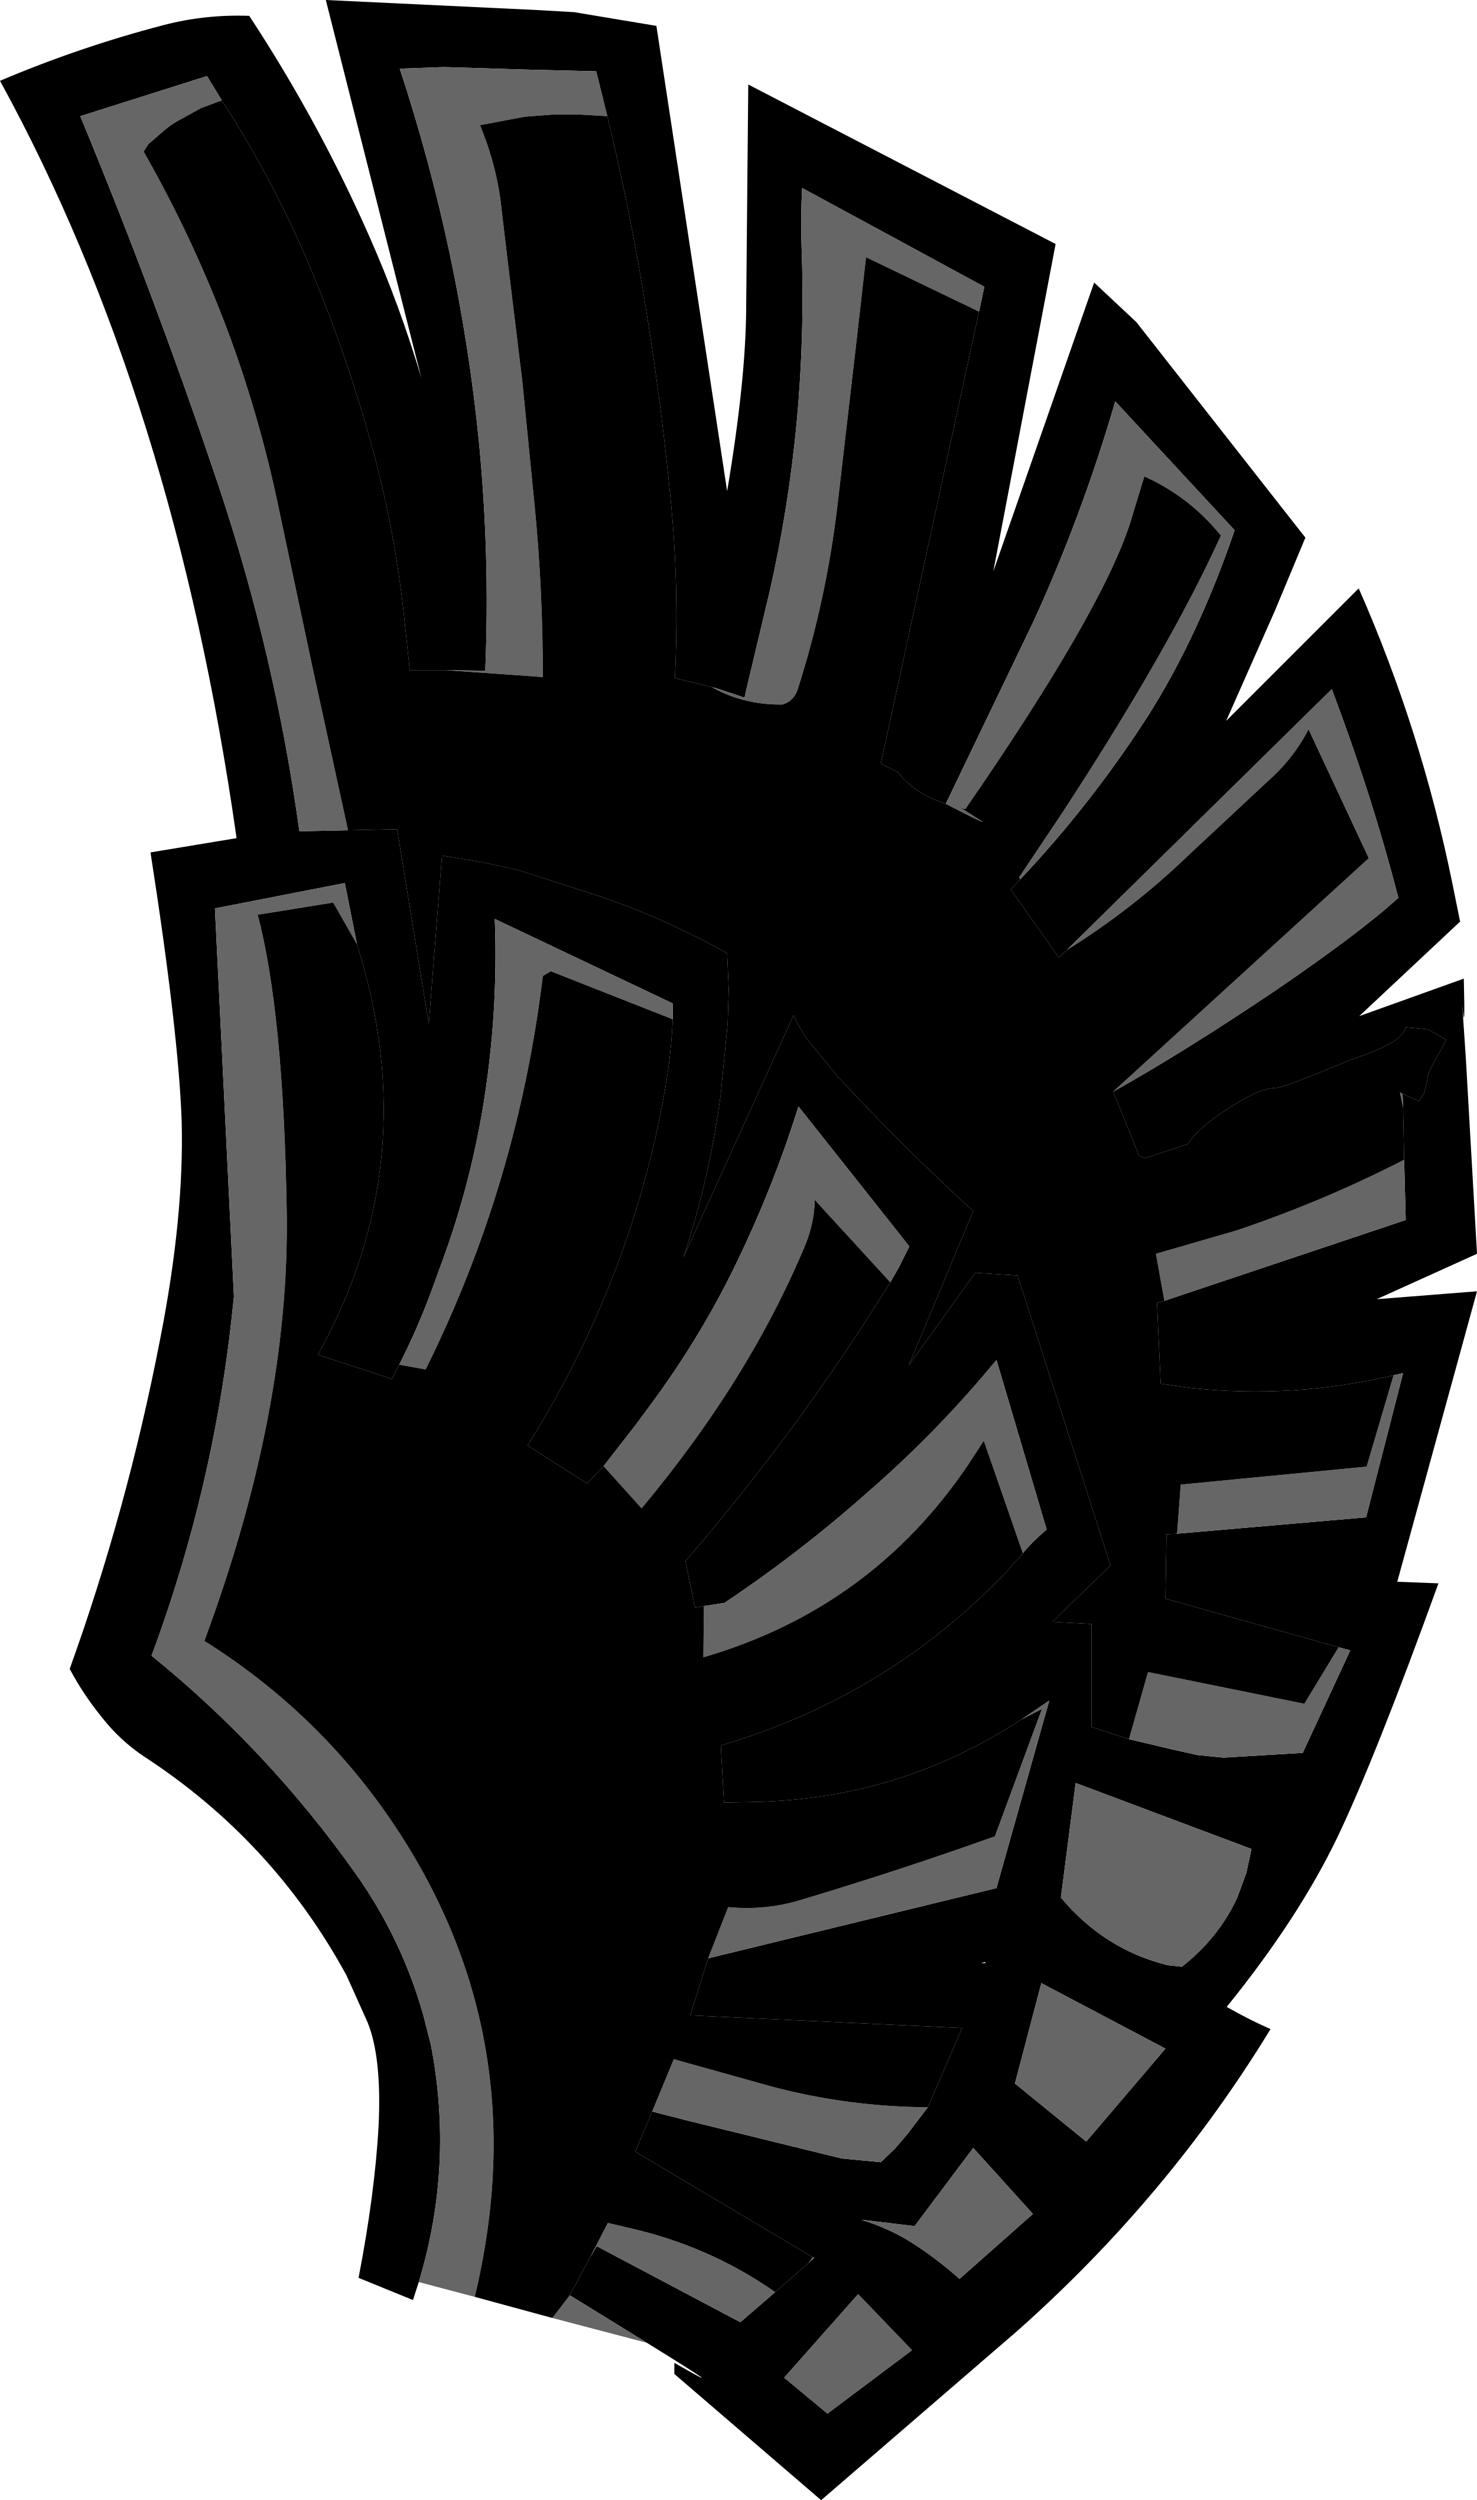 <?xml version="1.0" encoding="UTF-8" standalone="no"?>
<svg xmlns:xlink="http://www.w3.org/1999/xlink" height="236.7px" width="139.85px" xmlns="http://www.w3.org/2000/svg">
  <g transform="matrix(1.0, 0.0, 0.0, 1.0, 69.35, 115.5)">
    <path d="M-29.7 100.55 L-30.25 102.25 -35.4 100.15 Q-33.85 92.15 -33.5 85.7 -33.2 79.25 -34.55 75.95 L-36.55 71.5 Q-43.5 58.75 -55.7 50.8 -57.95 49.3 -59.65 47.15 -61.45 44.95 -62.75 42.5 -57.3 27.35 -54.2 11.35 -51.9 -0.3 -52.15 -9.4 -52.45 -17.8 -55.1 -34.8 L-46.95 -36.15 Q-52.85 -77.75 -69.35 -107.85 -61.8 -111.05 -53.95 -113.1 -50.0 -114.15 -45.75 -114.0 -39.15 -103.95 -34.35 -93.05 -31.5 -86.6 -29.45 -79.7 L-38.5 -115.5 -18.5 -114.55 -15.0 -114.35 -7.2 -113.05 -0.5 -69.0 Q1.25 -79.4 1.3 -86.15 L1.5 -107.5 30.6 -92.4 24.7 -61.4 34.25 -88.75 38.25 -85.0 54.25 -64.6 51.35 -57.65 46.75 -47.25 59.3 -59.8 Q65.2 -46.4 68.15 -31.95 L68.9 -28.25 59.35 -19.3 69.25 -22.85 Q69.4 -17.05 69.1 -20.4 L69.45 -15.2 70.5 3.2 61.0 7.5 70.5 6.75 62.95 34.25 66.85 34.4 Q60.9 50.85 57.3 58.4 53.6 66.1 46.8 74.5 49.0 75.75 50.95 76.6 41.25 92.5 27.0 105.15 L8.4 121.2 -5.5 109.25 -5.5 108.2 Q0.8 111.8 -8.1 106.3 L-15.4 101.8 -13.5 98.25 -12.85 97.15 0.75 104.35 4.05 101.5 7.2 98.75 7.75 98.25 7.6 98.2 -9.2 88.2 -7.6 84.4 -4.3 85.25 10.35 88.85 14.05 89.2 15.4 87.9 16.6 86.5 18.5 84.0 21.75 76.5 -4.0 75.3 -2.3 69.9 25.0 63.25 30.0 45.5 27.35 47.3 Q15.8 54.85 1.95 55.1 L-0.8 55.15 -1.1 49.75 Q14.8 45.05 26.05 33.2 L27.5 31.55 Q28.25 30.6 29.75 29.3 L25.0 13.25 Q19.45 20.0 12.95 25.65 6.5 31.4 -0.75 36.25 L-2.7 36.55 -3.55 36.7 -4.45 32.3 Q6.3 19.85 14.95 5.9 L15.75 4.5 16.75 2.5 6.25 -10.75 Q3.8 -2.85 -0.1 5.05 -3.25 11.35 -7.5 17.15 L-9.2 19.45 -12.2 23.3 -13.75 24.95 -19.4 21.35 Q-9.5 5.6 -6.35 -12.55 -5.8 -15.75 -5.65 -19.0 L-5.65 -20.5 -22.5 -28.5 Q-22.15 -19.5 -23.65 -10.5 -24.9 -3.15 -27.4 3.7 L-28.4 6.45 Q-29.75 10.15 -31.55 13.7 L-32.25 15.05 -39.25 12.75 Q-29.05 -5.55 -35.55 -26.1 L-36.7 -31.9 -49.0 -29.5 -47.2 7.25 -47.3 8.2 Q-49.05 25.25 -55.0 41.25 -44.0 50.15 -35.7 61.85 -31.3 68.05 -29.25 75.35 L-28.55 78.1 Q-26.35 89.5 -29.7 100.55 M-48.35 -106.0 L-49.75 -108.3 -61.75 -104.5 Q-54.6 -87.25 -48.55 -69.2 -43.3 -53.4 -41.0 -36.8 L-36.4 -36.9 -31.75 -37.0 -28.75 -18.55 -27.5 -34.5 -23.85 -33.9 -20.35 -33.15 -13.65 -31.0 Q-6.8 -28.8 -0.5 -25.25 L-0.35 -21.85 -0.45 -18.6 -1.1 -11.95 Q-2.15 -3.95 -4.65 3.55 L5.8 -19.4 6.05 -18.8 7.0 -17.2 10.0 -13.55 Q16.15 -6.9 22.8 -0.85 L16.7 13.75 23.0 5.0 27.0 5.25 35.8 32.7 30.3 38.05 34.0 38.25 34.0 48.0 37.55 49.15 41.55 50.1 44.0 50.65 46.5 50.9 54.0 50.45 58.5 40.75 57.4 40.45 41.0 35.85 41.1 29.75 42.1 29.7 60.0 28.15 63.5 14.5 62.6 14.7 Q53.1 16.95 43.35 15.9 L40.55 15.5 40.2 7.85 40.9 7.65 63.75 0.0 63.6 -5.7 63.5 -10.65 63.45 -11.95 65.0 -11.25 65.5 -12.05 65.8 -13.3 Q65.8 -13.85 66.55 -15.15 L67.6 -17.05 65.85 -18.05 63.75 -18.25 Q63.5 -16.8 58.75 -15.25 L54.95 -13.7 Q51.95 -12.5 51.4 -12.5 49.9 -12.5 46.85 -10.5 43.95 -8.6 43.15 -7.2 L39.05 -5.85 38.5 -6.1 36.05 -12.15 Q42.75 -15.9 51.3 -21.65 59.3 -27.1 63.05 -30.5 60.6 -40.05 56.75 -50.25 L31.65 -25.55 30.9 -24.85 26.35 -31.3 27.25 -32.25 Q33.95 -39.35 39.3 -47.65 44.1 -55.2 47.55 -65.3 L36.25 -77.5 Q33.1 -66.7 28.5 -56.65 L20.2 -39.4 20.15 -39.35 19.95 -39.5 Q17.3 -40.35 15.65 -42.4 L14.05 -43.2 23.35 -86.0 23.85 -88.35 Q15.2 -93.05 6.6 -97.7 6.45 -94.9 6.55 -92.1 7.15 -75.55 3.55 -59.6 L1.3 -50.15 1.15 -49.45 -1.4 -50.3 -1.95 -50.45 -5.45 -51.3 Q-5.05 -59.35 -5.75 -67.15 -6.6 -76.3 -8.05 -85.4 -9.55 -95.05 -11.85 -104.5 L-12.9 -108.75 -19.1 -108.9 -27.3 -109.15 -31.5 -109.0 Q-25.8 -91.7 -24.0 -73.65 -22.95 -62.85 -23.4 -52.05 L-23.4 -52.0 -27.1 -52.05 -30.55 -52.05 -31.1 -57.25 Q-31.95 -65.1 -34.0 -72.75 -36.35 -81.45 -39.9 -90.0 -43.4 -98.35 -48.35 -106.0 M23.55 70.35 L24.0 70.35 23.9 70.25 23.55 70.35 M31.1 64.15 Q35.2 69.05 41.2 70.55 L42.55 70.7 Q46.05 67.95 47.8 64.15 L48.65 61.85 49.15 59.55 32.5 53.3 31.1 64.15 M12.2 94.65 Q14.5 95.35 16.55 96.55 19.15 98.15 21.5 100.25 L28.45 94.1 22.8 87.85 17.25 95.25 12.2 94.65 M33.5 87.25 L41.0 78.45 29.25 72.25 26.75 81.75 33.5 87.25 M11.9 101.7 L4.9 109.6 9.0 113.0 17.0 107.0 11.9 101.7" fill="#000000" fill-rule="evenodd" stroke="none"/>
    <path d="M-8.1 106.3 L-17.05 103.95 -15.4 101.8 -8.1 106.3 M-24.4 101.95 L-29.7 100.55 Q-26.35 89.5 -28.55 78.1 L-29.25 75.35 Q-31.3 68.05 -35.7 61.85 -44.0 50.15 -55.0 41.25 -49.05 25.25 -47.3 8.2 L-47.2 7.25 -49.0 -29.5 -36.7 -31.9 -35.55 -26.1 -37.8 -30.05 -44.95 -28.9 Q-42.5 -19.6 -42.2 -0.8 -41.9 18.0 -50.0 39.85 -39.5 46.45 -32.55 56.5 -18.4 77.0 -24.4 101.95 M-31.55 13.7 Q-29.75 10.15 -28.4 6.45 L-27.4 3.7 Q-24.9 -3.15 -23.65 -10.5 -22.15 -19.5 -22.5 -28.5 L-5.65 -20.5 -5.65 -19.0 -17.2 -23.55 -17.95 -23.1 Q-20.35 -3.35 -29.05 14.15 L-31.55 13.7 M-12.2 23.3 L-9.2 19.45 -7.5 17.15 Q-3.25 11.35 -0.1 5.05 3.8 -2.85 6.25 -10.75 L16.75 2.5 15.75 4.5 14.95 5.9 7.8 -1.9 Q7.75 0.4 6.8 2.6 1.5 15.2 -8.6 27.3 L-12.2 23.3 M-2.7 36.55 L-0.75 36.25 Q6.5 31.4 12.95 25.65 19.45 20.0 25.0 13.25 L29.75 29.3 Q28.25 30.6 27.5 31.55 L23.8 20.9 22.4 23.05 Q13.2 36.75 -2.75 41.4 L-2.7 36.55 M27.35 47.3 L30.0 45.5 25.0 63.25 -2.3 69.9 -0.4 65.05 Q3.15 65.4 6.55 64.35 15.9 61.55 24.85 58.35 L29.3 46.3 27.35 47.3 M18.5 84.0 L16.6 86.5 15.4 87.9 14.05 89.2 10.35 88.85 -4.3 85.25 -7.6 84.4 -5.55 79.45 3.75 82.05 Q10.95 83.95 18.5 84.0 M7.6 98.2 L7.75 98.25 7.2 98.75 7.6 98.2 M4.05 101.5 L0.75 104.35 -12.85 97.15 -13.5 98.25 -11.8 94.95 -9.9 95.4 Q-2.25 97.1 4.05 101.5 M-36.4 -36.9 L-41.0 -36.8 Q-43.3 -53.4 -48.55 -69.2 -54.6 -87.25 -61.75 -104.5 L-49.75 -108.3 -48.35 -106.0 -50.35 -105.25 -52.15 -104.25 Q-53.05 -103.8 -53.8 -103.15 L-55.3 -101.85 -55.75 -101.15 Q-50.9 -92.65 -47.5 -83.4 -44.65 -75.55 -42.95 -67.35 L-39.8 -52.5 -36.4 -36.9 M-27.1 -52.05 L-23.4 -52.0 -23.4 -52.05 Q-22.95 -62.85 -24.0 -73.65 -25.8 -91.7 -31.5 -109.0 L-27.3 -109.15 -19.1 -108.9 -12.9 -108.75 -11.85 -104.5 -14.45 -104.65 -17.05 -104.65 -19.65 -104.45 -23.9 -103.65 Q-22.25 -99.65 -21.85 -95.6 L-21.25 -90.55 -19.9 -79.45 -18.75 -67.85 Q-17.95 -59.8 -17.95 -51.4 L-27.1 -52.05 M-1.95 -50.45 L-1.4 -50.3 1.15 -49.45 1.3 -50.15 3.55 -59.6 Q7.15 -75.55 6.55 -92.1 6.45 -94.9 6.6 -97.7 15.2 -93.05 23.85 -88.35 L23.35 -86.0 12.65 -91.15 11.8 -83.65 9.95 -67.7 Q8.9 -58.75 6.2 -50.3 5.85 -49.15 4.75 -48.8 1.05 -48.75 -1.95 -50.45 M20.2 -39.4 L28.5 -56.65 Q33.1 -66.7 36.25 -77.5 L47.55 -65.3 Q44.1 -55.2 39.3 -47.65 33.95 -39.35 27.25 -32.25 L27.15 -32.45 31.2 -38.5 Q41.4 -54.1 46.25 -64.8 43.3 -68.45 39.0 -70.4 L37.65 -65.95 Q34.9 -57.5 22.05 -38.9 L21.65 -39.0 23.7 -37.7 Q23.85 -37.5 20.2 -39.4 M31.65 -25.55 L56.75 -50.25 Q60.6 -40.05 63.05 -30.5 59.3 -27.1 51.3 -21.65 42.75 -15.9 36.05 -12.15 L60.25 -34.25 54.55 -46.45 Q53.1 -43.65 50.65 -41.5 L43.2 -34.55 Q37.85 -29.4 31.65 -25.55 M63.45 -11.95 L63.5 -10.65 63.2 -12.1 63.45 -11.95 M63.6 -5.7 L63.75 0.0 40.9 7.65 40.1 3.2 47.7 1.0 Q55.9 -1.75 63.6 -5.7 M62.6 14.7 L63.5 14.5 60.0 28.15 42.1 29.7 42.45 25.05 60.05 23.35 62.6 14.7 M57.4 40.45 L58.5 40.75 54.0 50.45 46.5 50.9 44.0 50.65 41.55 50.1 37.55 49.15 39.35 42.8 54.15 45.8 57.4 40.45 M31.1 64.15 L32.5 53.3 49.15 59.55 48.65 61.85 47.8 64.15 Q46.05 67.95 42.55 70.7 L41.2 70.55 Q35.2 69.05 31.1 64.15 M12.2 94.65 L17.25 95.25 22.8 87.85 28.45 94.1 21.5 100.25 Q19.15 98.15 16.55 96.55 14.5 95.35 12.2 94.65 M33.5 87.25 L26.75 81.75 29.25 72.25 41.0 78.45 33.5 87.25 M11.9 101.7 L17.0 107.0 9.0 113.0 4.9 109.6 11.9 101.7" fill="#666666" fill-rule="evenodd" stroke="none"/>
    <path d="M-17.05 103.95 L-24.4 101.95 Q-18.4 77.0 -32.55 56.5 -39.5 46.45 -50.0 39.85 -41.9 18.0 -42.2 -0.8 -42.5 -19.6 -44.95 -28.9 L-37.8 -30.05 -35.55 -26.1 Q-29.05 -5.55 -39.25 12.75 L-32.25 15.05 -31.55 13.7 -29.05 14.15 Q-20.35 -3.35 -17.95 -23.1 L-17.2 -23.55 -5.65 -19.0 Q-5.8 -15.75 -6.35 -12.55 -9.5 5.6 -19.4 21.35 L-13.75 24.95 -12.2 23.3 -8.6 27.3 Q1.5 15.2 6.8 2.6 7.75 0.4 7.8 -1.9 L14.95 5.9 Q6.3 19.85 -4.45 32.3 L-3.55 36.7 -2.7 36.55 -2.75 41.4 Q13.2 36.75 22.4 23.05 L23.8 20.9 27.5 31.55 26.05 33.2 Q14.8 45.05 -1.1 49.75 L-0.8 55.15 1.95 55.1 Q15.8 54.85 27.35 47.3 L29.3 46.3 24.85 58.35 Q15.9 61.55 6.55 64.35 3.15 65.4 -0.4 65.05 L-2.3 69.9 -4.0 75.3 21.75 76.5 18.5 84.0 Q10.95 83.95 3.75 82.05 L-5.55 79.45 -7.6 84.4 -9.2 88.2 7.6 98.2 7.2 98.75 4.05 101.5 Q-2.25 97.1 -9.9 95.4 L-11.8 94.95 -13.5 98.25 -15.4 101.8 -17.05 103.95 M-48.35 -106.0 Q-43.4 -98.35 -39.9 -90.0 -36.35 -81.45 -34.0 -72.75 -31.95 -65.1 -31.1 -57.25 L-30.55 -52.05 -27.1 -52.05 -17.95 -51.4 Q-17.95 -59.8 -18.75 -67.85 L-19.9 -79.45 -21.25 -90.55 -21.85 -95.6 Q-22.25 -99.65 -23.9 -103.65 L-19.65 -104.45 -17.05 -104.65 -14.45 -104.65 -11.85 -104.5 Q-9.55 -95.05 -8.05 -85.4 -6.6 -76.3 -5.75 -67.15 -5.05 -59.35 -5.45 -51.3 L-1.95 -50.45 Q1.05 -48.75 4.75 -48.8 5.85 -49.15 6.2 -50.3 8.9 -58.75 9.95 -67.7 L11.8 -83.65 12.65 -91.15 23.35 -86.0 14.05 -43.2 15.65 -42.4 Q17.3 -40.35 19.95 -39.5 L20.15 -39.35 20.2 -39.4 Q23.85 -37.5 23.7 -37.7 L21.65 -39.0 22.05 -38.9 Q34.9 -57.5 37.65 -65.95 L39.0 -70.4 Q43.3 -68.45 46.25 -64.8 41.4 -54.1 31.2 -38.5 L27.15 -32.45 27.25 -32.25 26.35 -31.3 30.9 -24.85 31.65 -25.55 Q37.85 -29.4 43.2 -34.55 L50.65 -41.5 Q53.1 -43.65 54.55 -46.45 L60.25 -34.25 36.05 -12.15 38.5 -6.1 39.05 -5.85 43.15 -7.2 Q43.95 -8.6 46.85 -10.5 49.9 -12.5 51.4 -12.5 51.95 -12.5 54.95 -13.7 L58.75 -15.25 Q63.5 -16.8 63.75 -18.25 L65.85 -18.05 67.6 -17.05 66.55 -15.15 Q65.8 -13.85 65.8 -13.3 L65.5 -12.05 65.0 -11.25 63.45 -11.95 63.2 -12.1 63.5 -10.65 63.6 -5.7 Q55.9 -1.75 47.7 1.0 L40.1 3.2 40.9 7.65 40.2 7.85 40.55 15.5 43.35 15.9 Q53.1 16.95 62.6 14.7 L60.05 23.35 42.45 25.05 42.1 29.7 41.1 29.75 41.0 35.85 57.4 40.45 54.15 45.8 39.35 42.8 37.55 49.15 34.0 48.0 34.0 38.25 30.3 38.05 35.8 32.7 27.0 5.25 23.0 5.0 16.7 13.75 22.8 -0.85 Q16.15 -6.9 10.0 -13.55 L7.0 -17.2 6.05 -18.8 5.8 -19.4 -4.65 3.55 Q-2.15 -3.95 -1.1 -11.95 L-0.45 -18.6 -0.35 -21.85 -0.5 -25.25 Q-6.8 -28.8 -13.65 -31.0 L-20.35 -33.15 -23.85 -33.9 -27.5 -34.5 -28.75 -18.55 -31.75 -37.0 -36.4 -36.9 -39.8 -52.5 -42.95 -67.35 Q-44.65 -75.55 -47.5 -83.4 -50.9 -92.65 -55.75 -101.15 L-55.3 -101.85 -53.8 -103.15 Q-53.05 -103.8 -52.15 -104.25 L-50.35 -105.25 -48.35 -106.0" fill="#010000" fill-rule="evenodd" stroke="none"/>
  </g>
</svg>
